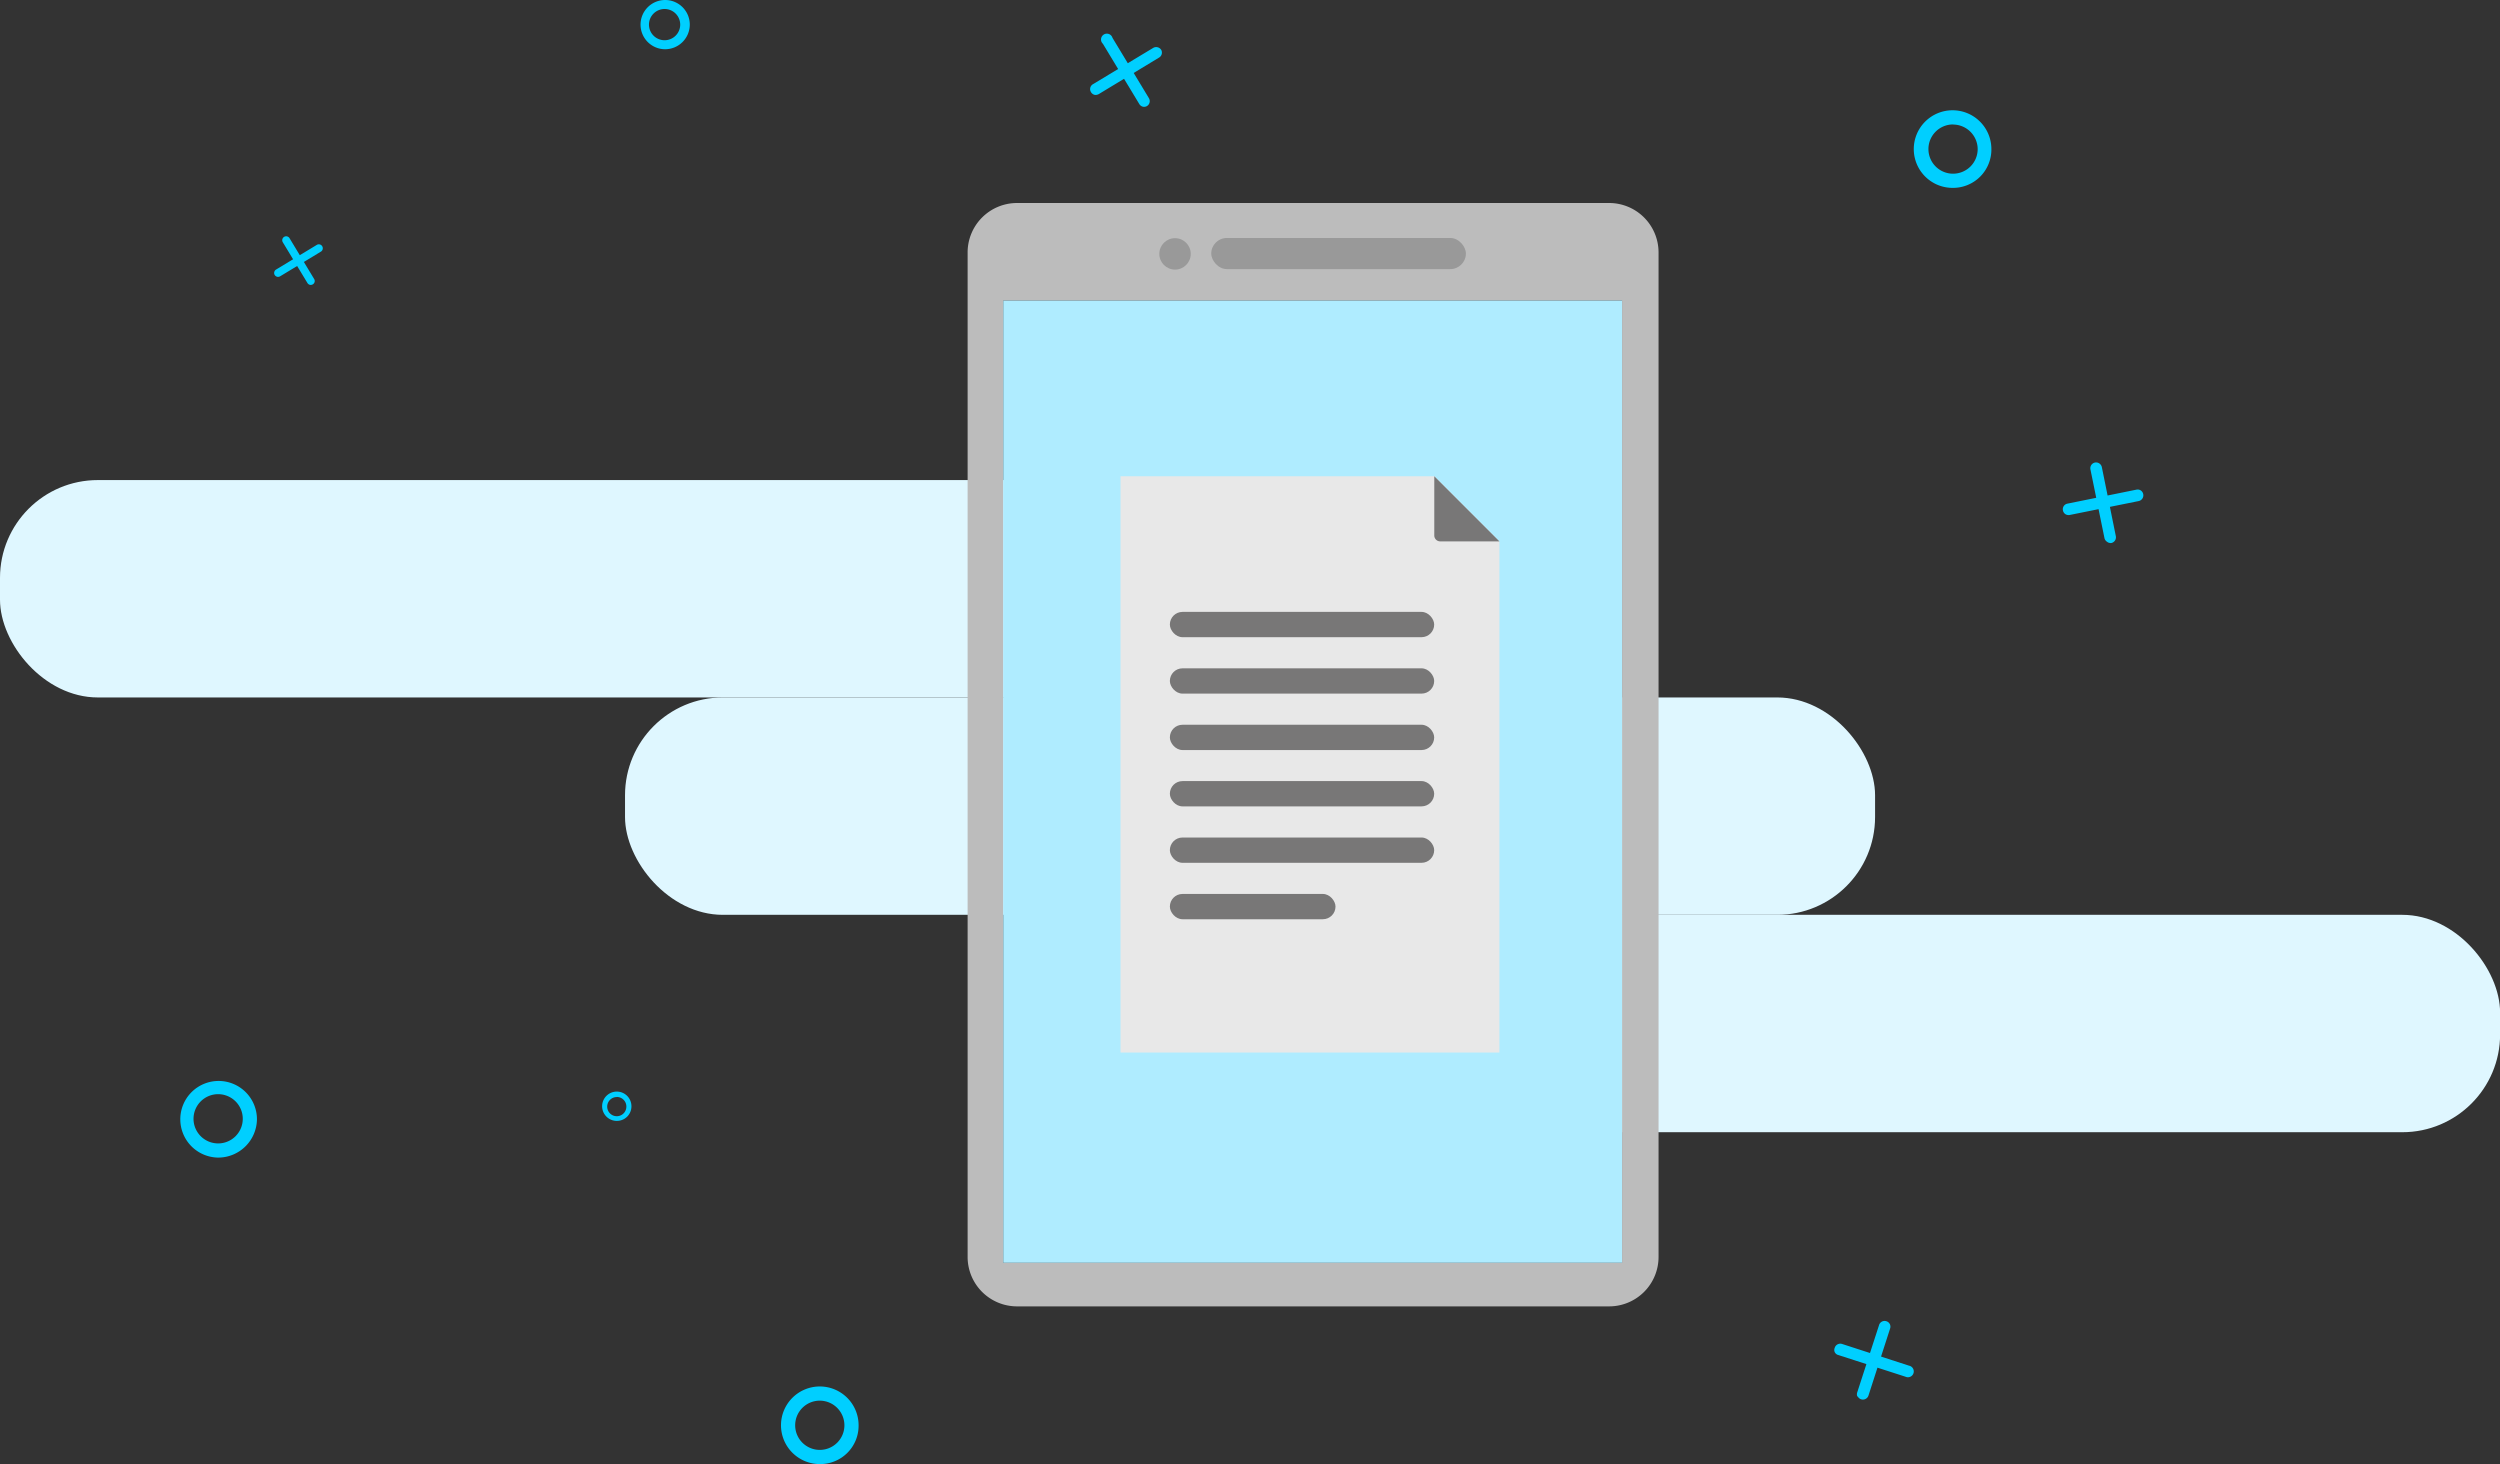 <svg xmlns="http://www.w3.org/2000/svg" viewBox="0 0 260.95 152.82"><rect x="0" y="0" width="260.95" height="152.82" fill="#333333" stroke="none"/><title>Asset 5</title><g id="Layer_2" data-name="Layer 2"><g id="Layer_1-2" data-name="Layer 1"><rect y="50.11" width="130.48" height="22.69" rx="10.21" ry="10.21" fill="#dff7ff"/><rect x="65.24" y="72.8" width="130.48" height="22.69" rx="10.21" ry="10.21" fill="#dff7ff"/><rect x="130.48" y="95.49" width="130.48" height="22.69" rx="10.21" ry="10.21" fill="#dff7ff"/><path d="M22.77,120.83a4,4,0,1,1,4.05-4A4.05,4.05,0,0,1,22.77,120.83Zm0-6.62a2.57,2.57,0,1,0,2.57,2.57A2.57,2.57,0,0,0,22.77,114.21Z" fill="#00cfff"/><path d="M85.57,152.82a4.05,4.05,0,1,1,4.05-4A4,4,0,0,1,85.57,152.82Zm0-6.62a2.57,2.57,0,1,0,2.57,2.57A2.58,2.58,0,0,0,85.57,146.2Z" fill="#00cfff"/><path d="M203.86,19.61a4.05,4.05,0,1,1,4-4A4,4,0,0,1,203.86,19.61Zm0-6.62a2.57,2.57,0,1,0,2.57,2.57A2.58,2.58,0,0,0,203.86,13Z" fill="#00cfff"/><path d="M69.4,5.14A2.57,2.57,0,1,1,72,2.57,2.58,2.58,0,0,1,69.4,5.14Zm0-4.2A1.63,1.63,0,1,0,71,2.57,1.63,1.63,0,0,0,69.4.94Z" fill="#00cfff"/><path d="M167.76,30.4a2.57,2.57,0,1,1,2.57-2.56A2.57,2.57,0,0,1,167.76,30.4Zm0-4.19a1.63,1.63,0,1,0,1.63,1.63A1.63,1.63,0,0,0,167.76,26.21Z" fill="#00cfff"/><path d="M64.38,117a1.53,1.53,0,1,1,1.53-1.52A1.52,1.52,0,0,1,64.38,117Zm0-2.49a1,1,0,1,0,1,1A1,1,0,0,0,64.38,114.5Z" fill="#00cfff"/><path d="M119.3,11.14a.62.62,0,0,1-.38-.28l-3.8-6.29a.61.61,0,1,1,1-.62l3.8,6.29a.6.6,0,0,1-.2.83A.59.59,0,0,1,119.3,11.14Z" fill="#00cfff"/><path d="M114.25,9.9a.61.61,0,0,1-.37-.28.59.59,0,0,1,.2-.83L120.37,5a.62.62,0,0,1,.84.21A.6.6,0,0,1,121,6l-6.29,3.81A.68.68,0,0,1,114.25,9.9Z" fill="#00cfff"/><path d="M32.34,29.73a.43.43,0,0,1-.25-.19l-2.57-4.25a.41.41,0,1,1,.7-.43l2.57,4.26a.4.4,0,0,1-.14.56A.42.42,0,0,1,32.34,29.73Z" fill="#00cfff"/><path d="M28.93,28.89a.45.45,0,0,1-.26-.19.42.42,0,0,1,.14-.56l4.26-2.58a.41.41,0,0,1,.42.71l-4.25,2.57A.43.43,0,0,1,28.93,28.89Z" fill="#00cfff"/><path d="M219.92,56.54a.6.6,0,0,1-.26-.39L218.2,49a.61.61,0,0,1,.47-.72.62.62,0,0,1,.72.48l1.46,7.2a.61.61,0,0,1-.47.72A.61.61,0,0,1,219.92,56.54Z" fill="#00cfff"/><path d="M215.59,53.67a.6.6,0,0,1-.26-.39.59.59,0,0,1,.47-.71L223,51.11a.59.59,0,0,1,.71.47.61.61,0,0,1-.47.72L216,53.76A.64.64,0,0,1,215.59,53.67Z" fill="#00cfff"/><path d="M193.87,145.77a.63.63,0,0,1,0-.47l2.27-7a.6.6,0,0,1,.76-.39.59.59,0,0,1,.39.76l-2.26,7a.61.61,0,0,1-1.12.09Z" fill="#00cfff"/><path d="M191.51,141.14a.57.57,0,0,1,0-.46.61.61,0,0,1,.76-.4l7,2.27a.61.61,0,1,1-.38,1.15l-7-2.26A.58.58,0,0,1,191.51,141.14Z" fill="#00cfff"/><path d="M167.92,21.19H106.11A5.16,5.16,0,0,0,101,26.34V131.2a5.16,5.16,0,0,0,5.16,5.16h61.81a5.16,5.16,0,0,0,5.15-5.16V26.34A5.16,5.16,0,0,0,167.92,21.19Zm1.39,110.63H104.72V31.37h64.59Z" fill="#bcbcbc"/><rect x="104.72" y="31.37" width="64.59" height="100.44" fill="#afecff"/><polygon points="156.51 56.52 156.51 109.86 116.96 109.86 116.96 49.71 149.71 49.71 156.51 56.52" fill="#e8e8e8"/><path d="M149.71,49.71l6.8,6.8h-6.18a.62.62,0,0,1-.62-.62Z" fill="#787777"/><rect x="122.11" y="63.87" width="27.59" height="2.64" rx="1.32" ry="1.32" fill="#787777"/><rect x="122.11" y="69.76" width="27.59" height="2.64" rx="1.32" ry="1.32" fill="#787777"/><rect x="122.11" y="75.65" width="27.59" height="2.64" rx="1.32" ry="1.32" fill="#787777"/><rect x="122.11" y="81.53" width="27.59" height="2.64" rx="1.32" ry="1.32" fill="#787777"/><rect x="122.11" y="87.42" width="27.59" height="2.64" rx="1.32" ry="1.32" fill="#787777"/><rect x="122.11" y="93.31" width="17.29" height="2.64" rx="1.32" ry="1.32" fill="#787777"/><rect x="126.43" y="24.84" width="26.58" height="3.25" rx="1.63" ry="1.63" fill="#999"/><circle cx="122.65" cy="26.5" r="1.64" fill="#999"/></g></g></svg>